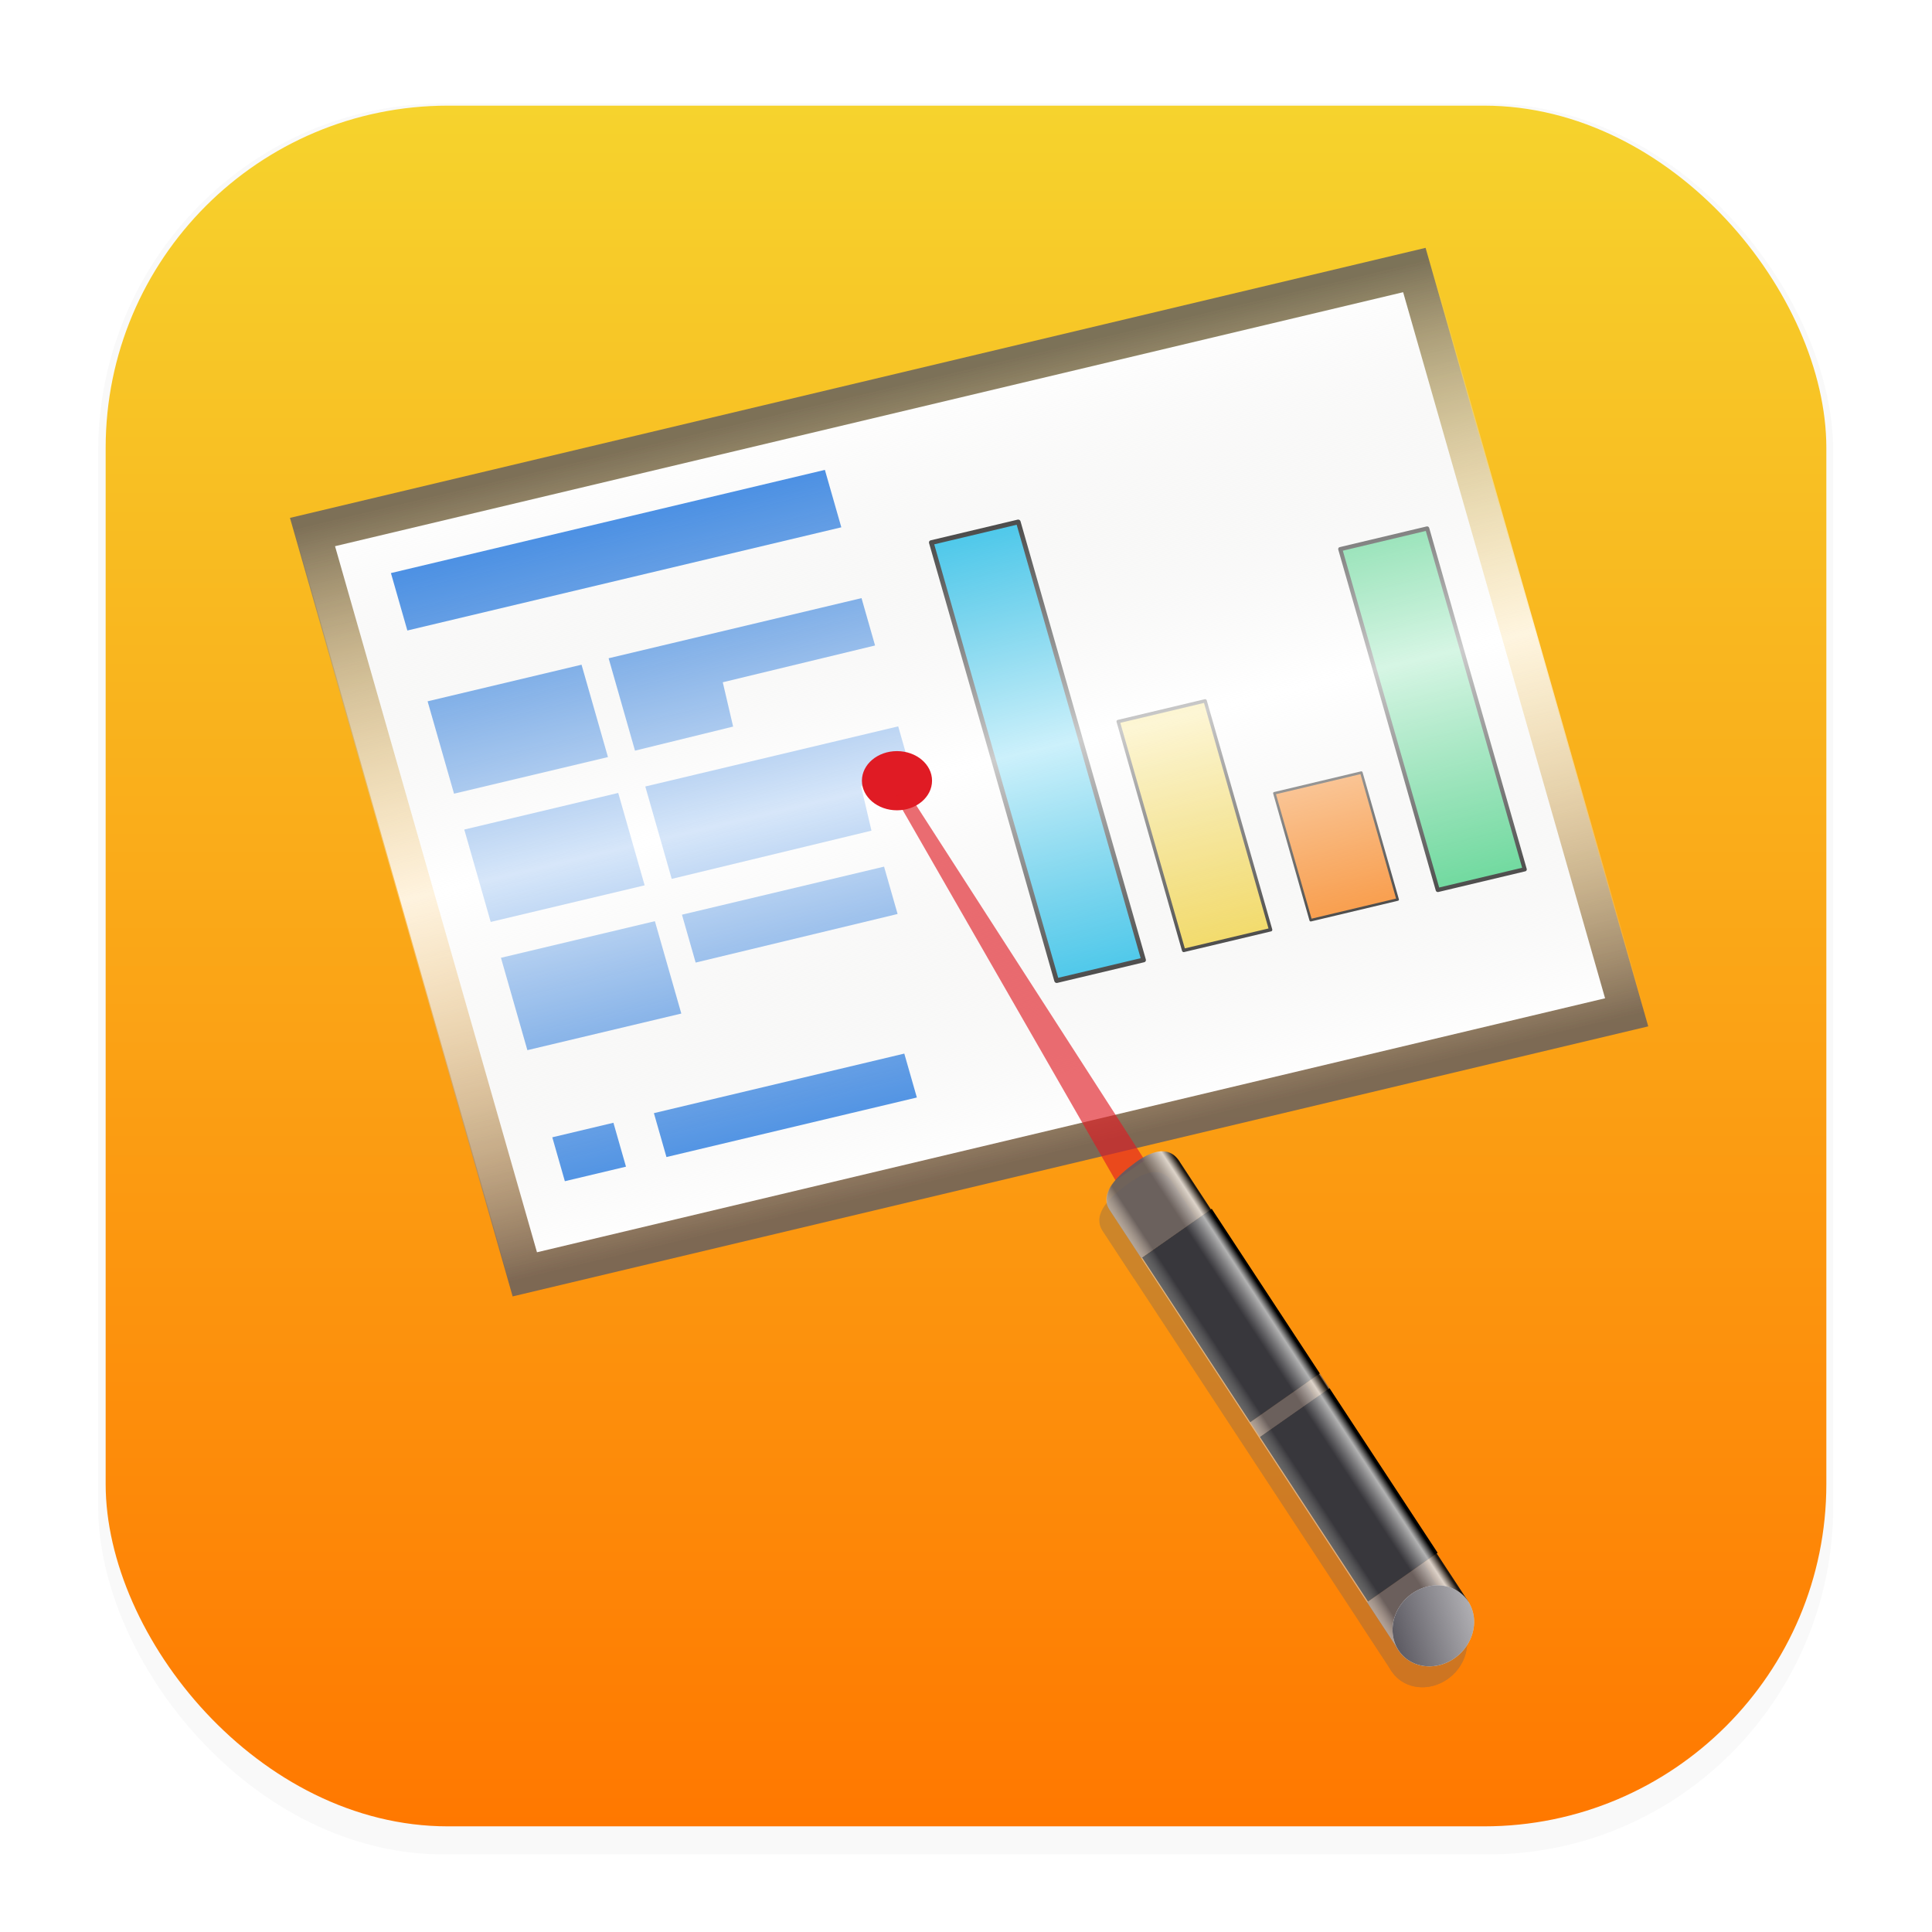 <svg width="64" height="64" version="1.1" viewBox="0 0 16.933 16.933" xmlns="http://www.w3.org/2000/svg" xmlns:xlink="http://www.w3.org/1999/xlink">
 <defs>
  <filter id="filter1178" x="-.048" y="-.048" width="1.096" height="1.096" color-interpolation-filters="sRGB">
   <feGaussianBlur stdDeviation="0.307"/>
  </filter>
  <linearGradient id="linearGradient1340" x1="8.302" x2="8.302" y1="16.007" y2=".926" gradientUnits="userSpaceOnUse">
   <stop stop-color="#ff7800" offset="0"/>
   <stop stop-color="#f6d32d" offset="1"/>
  </linearGradient>
  <linearGradient id="linearGradient3871" x1="73.659" x2="73.659" y1="3.186" y2="20.119" gradientTransform="matrix(.886 0 0 .919 8.34 .943)" gradientUnits="userSpaceOnUse">
   <stop stop-color="#5e5c64" stop-opacity=".8" offset="0"/>
   <stop stop-color="#ffffff" stop-opacity=".3" offset=".494"/>
   <stop stop-color="#5e5c64" stop-opacity=".8" offset="1"/>
  </linearGradient>
  <filter id="filter4787" x="-.063" y="-.093" width="1.126" height="1.185" color-interpolation-filters="sRGB">
   <feGaussianBlur stdDeviation="0.621"/>
  </filter>
  <filter id="filter4787-5" x="-.063" y="-.093" width="1.126" height="1.185" color-interpolation-filters="sRGB">
   <feGaussianBlur stdDeviation="0.621"/>
  </filter>
  <linearGradient id="linearGradient6253" x1="73.659" x2="73.659" y1="3.186" y2="20.119" gradientTransform="matrix(.886 0 0 .919 8.357 .949)" gradientUnits="userSpaceOnUse">
   <stop stop-color="#deddda" stop-opacity="0" offset="0"/>
   <stop stop-color="#ffffff" stop-opacity=".8" offset=".494"/>
   <stop stop-color="#deddda" stop-opacity="0" offset="1"/>
  </linearGradient>
  <filter id="filter6996" x="-.467" y="-.554" width="1.935" height="2.108" color-interpolation-filters="sRGB">
   <feGaussianBlur stdDeviation="0.337"/>
  </filter>
  <linearGradient id="linearGradient4773" x1="240.2" x2="234.33" y1="94.523" y2="94.523" gradientTransform="matrix(.232 -.163 .135 .206 -13.968 45.207)" gradientUnits="userSpaceOnUse">
   <stop stop-color="#000000" stop-opacity=".8" offset="0"/>
   <stop stop-color="#ffffff" stop-opacity=".7" offset=".104"/>
   <stop stop-color="#5e5c64" stop-opacity=".6" offset=".36"/>
   <stop stop-color="#5e5c64" stop-opacity=".6" offset=".824"/>
   <stop stop-color="#ffffff" stop-opacity=".4" offset="1"/>
  </linearGradient>
  <linearGradient id="linearGradient7079" x1="56.515" x2="58.071" y1="31.466" y2="30.996" gradientUnits="userSpaceOnUse">
   <stop stop-color="#5e5c64" offset="0"/>
   <stop stop-color="#5e5c64" stop-opacity=".5" offset="1"/>
  </linearGradient>
  <filter id="filter8929" x="-.138" y="-.089" width="1.277" height="1.177" color-interpolation-filters="sRGB">
   <feGaussianBlur stdDeviation="0.289"/>
  </filter>
  <filter id="filter8973" x="-.09" y="-.064" width="1.18" height="1.129" color-interpolation-filters="sRGB">
   <feGaussianBlur stdDeviation="0.277"/>
  </filter>
 </defs>
 <g stroke-linecap="round" stroke-linejoin="round">
  <rect transform="matrix(.991 0 0 1 .073 .002)" x=".794" y=".905" width="15.346" height="15.346" rx="3.053" ry="3.053" fill="#000000" filter="url(#filter1178)" opacity=".15" stroke-width="1.249" style="mix-blend-mode:normal"/>
  <rect x=".926" y=".926" width="15.081" height="15.081" rx="3" ry="3" fill="url(#linearGradient1340)" stroke-width="1.227"/>
  <rect x=".012" y=".006" width="16.924" height="16.927" fill="none" opacity=".15" stroke-width="1.052"/>
 </g>
 <g transform="matrix(.437 0 0 .437 -24.251 2.853)">
  <g transform="translate(26.812 -4.748)" fill="#5e5c64" filter="url(#filter8973)" opacity=".3" stroke-linecap="round" stroke-linejoin="round">
   <path d="m57.988 30.758-1.397 0.978-0.015-0.023" opacity=".7" stroke-width=".06"/>
   <path d="m56.576 31.713-0.617-0.94 1.397-0.978 0.632 0.963" opacity=".7" stroke-width=".06"/>
   <rect transform="matrix(.819 -.574 .549 .836 0 0)" x="29.917" y="53.384" width="1.705" height="3.951" stroke-width=".111"/>
   <rect transform="matrix(.819 -.574 .549 .836 0 0)" x="29.917" y="53.033" width="1.705" height=".352" opacity=".7" stroke-width=".033"/>
   <rect transform="matrix(.819 -.574 .549 .836 0 0)" x="29.917" y="49.082" width="1.705" height="3.951" stroke-width=".111"/>
   <path d="m51.282 21.981s-0.764 0.504-0.483 0.928l0.632 0.963 1.397-0.978-0.616-0.939c-0.005-0.008-0.01-0.017-0.016-0.025-0.305-0.465-0.914 0.05-0.914 0.05z" opacity=".7" stroke-width=".06"/>
   <path d="m51.282 21.981c-0.296 0.224-0.718 0.57-0.483 0.928l0.632 0.963 1.397-0.978-0.616-0.939-2.65e-4 -4.04e-4 -2.64e-4 -4.03e-4 -2.64e-4 -4.02e-4 -2.65e-4 -4.04e-4 -2.65e-4 -4.03e-4 -5.28e-4 -8.06e-4 -5.3e-4 -8.06e-4 1.89e-4 -7.21e-4 -2.64e-4 -4.02e-4 -2.65e-4 -4.04e-4 -2.65e-4 -4.03e-4 -5.28e-4 -8.06e-4 -5.3e-4 -8.06e-4 -2.64e-4 -4.04e-4 -2.64e-4 -4.02e-4 -2.65e-4 -4.03e-4 -2.65e-4 -4.04e-4 -2.64e-4 -4.03e-4 -2.64e-4 -4.02e-4 -2.65e-4 -4.04e-4 -2.65e-4 -4.03e-4 -5.28e-4 -8.06e-4 -5.3e-4 -8.06e-4 -2.64e-4 -4.04e-4 -2.64e-4 -4.02e-4 -2.65e-4 -4.03e-4 -2.65e-4 -4.04e-4 -2.64e-4 -4.03e-4 -2.65e-4 -4.03e-4 -2.64e-4 -4.03e-4 -2.65e-4 -4.03e-4 -5.28e-4 -8.06e-4 -5.3e-4 -8.06e-4 -2.64e-4 -4.04e-4 -2.65e-4 -4.03e-4 -2.64e-4 -4.02e-4 -2.65e-4 -4.04e-4 -5.28e-4 -8.06e-4 -5.3e-4 -8.06e-4 -2.64e-4 -4.03e-4 -2.65e-4 -4.04e-4 -2.64e-4 -4.02e-4 -2.65e-4 -4.03e-4 -2.64e-4 -4.04e-4 -2.64e-4 -4.02e-4 -2.65e-4 -4.03e-4 -2.65e-4 -4.04e-4 -2.64e-4 -4.03e-4 -2.65e-4 -4.03e-4 -2.64e-4 -4.03e-4 -2.65e-4 -4.03e-4c-0.235-0.358-0.618-0.174-0.914 0.05zm0.15 1.892 5.145 7.84 0.015 0.023 1.397-0.978-5.16-7.864z" stroke-width=".06"/>
   <path d="m57.988 30.757a0.774 0.855 46.974 0 1-0.273 1.138 0.774 0.855 46.974 0 1-1.124-0.159 0.774 0.855 46.974 0 1 0.273-1.138 0.774 0.855 46.974 0 1 1.124 0.159z" stroke-width=".139"/>
   <path d="m57.988 30.757a0.774 0.855 46.974 0 1-0.273 1.138 0.774 0.855 46.974 0 1-1.124-0.159 0.774 0.855 46.974 0 1 0.273-1.138 0.774 0.855 46.974 0 1 1.124 0.159z" opacity="1" stroke-width=".139"/>
  </g>
  <g transform="matrix(.963 -.229 .278 .972 1.091 14.386)">
   <rect x="61.478" y="3.653" width="23.651" height="16.064" fill="url(#linearGradient3871)" filter="url(#filter4787)"/>
   <rect x="62.199" y="4.407" width="22.245" height="14.569" fill="#ffffff"/>
   <g fill="#3584e4">
    <rect x="63.139" y="5.183" width="9.038" height="1.185"/>
    <rect id="rect2406" x="63.139" y="7.829" width="3.206" height="1.906" fill="#3584e4"/>
    <use id="use2408" transform="translate(0 2.646)" width="100%" height="100%" fill="#3584e4" xlink:href="#rect2406"/>
    <use transform="translate(0 2.646)" width="100%" height="100%" xlink:href="#use2408"/>
    <rect x="63.139" y="16.825" width="1.273" height=".906"/>
    <g stroke-linecap="round" stroke-linejoin="round" stroke-width=".074">
     <path d="m66.909 7.829h5.267v0.977l-3.175 0.011-0.045 0.904-2.048 0.014z"/>
     <path d="m66.909 10.475h5.267v0.977l-1.058 0.011-0.045 0.904-4.164 0.014z"/>
     <path d="m66.909 13.12h4.209v0.977l-4.209 0.011z"/>
    </g>
    <rect x="65.255" y="16.825" width="5.215" height=".906"/>
   </g>
   <g stroke="#000000" stroke-linecap="round" stroke-linejoin="round">
    <rect transform="rotate(90)" x="7.077" y="-75.658" width="9.038" height="1.811" fill="#00b7eb" stroke-width=".094"/>
    <rect transform="rotate(90)" x="11.393" y="-78.304" width="4.722" height="1.811" fill="#f6d32d" stroke-width=".068"/>
    <rect transform="rotate(90)" x="13.496" y="-80.95" width="2.619" height="1.811" fill="#ff7800" stroke-width=".051"/>
    <rect transform="rotate(90)" x="9.082" y="-83.596" width="7.033" height="1.811" fill="#33d17a" stroke-width=".083"/>
   </g>
   <rect x="61.496" y="3.659" width="23.651" height="16.064" fill="url(#linearGradient6253)" filter="url(#filter4787-5)"/>
  </g>
  <ellipse transform="matrix(.812 0 0 .812 13.66 1.602)" cx="73.675" cy="9.27" rx=".866" ry=".731" fill="#e01b24" filter="url(#filter6996)" style="mix-blend-mode:normal"/>
  <path d="m77.869 17.151-4.423-7.699 0.234-0.124 4.774 7.412z" fill="#e01b24" filter="url(#filter8929)" opacity=".8"/>
  <g transform="translate(26.952 -5.167)" stroke-linecap="round" stroke-linejoin="round">
   <path d="m57.988 30.758-1.397 0.978-0.015-0.023" fill="#5e5c64" opacity=".7" stroke-width=".06"/>
   <path d="m56.576 31.713-0.617-0.94 1.397-0.978 0.632 0.963" fill="#5e5c64" opacity=".7" stroke-width=".06"/>
   <rect transform="matrix(.819 -.574 .549 .836 0 0)" x="29.917" y="53.384" width="1.705" height="3.951" fill="#000000" stroke-width=".111"/>
   <rect transform="matrix(.819 -.574 .549 .836 0 0)" x="29.917" y="53.033" width="1.705" height=".352" fill="#5e5c64" opacity=".7" stroke-width=".033"/>
   <rect transform="matrix(.819 -.574 .549 .836 0 0)" x="29.917" y="49.082" width="1.705" height="3.951" fill="#000000" stroke-width=".111"/>
   <path d="m51.282 21.981s-0.764 0.504-0.483 0.928l0.632 0.963 1.397-0.978-0.616-0.939c-0.005-0.008-0.01-0.017-0.016-0.025-0.305-0.465-0.914 0.05-0.914 0.05z" fill="#5e5c64" opacity=".7" stroke-width=".06"/>
   <path d="m51.282 21.981c-0.296 0.224-0.718 0.57-0.483 0.928l0.632 0.963 1.397-0.978-0.616-0.939-2.65e-4 -4.04e-4 -2.64e-4 -4.03e-4 -2.64e-4 -4.02e-4 -2.65e-4 -4.04e-4 -2.65e-4 -4.03e-4 -5.28e-4 -8.06e-4 -5.3e-4 -8.06e-4 1.89e-4 -7.21e-4 -2.64e-4 -4.02e-4 -2.65e-4 -4.04e-4 -2.65e-4 -4.03e-4 -5.28e-4 -8.06e-4 -5.3e-4 -8.06e-4 -2.64e-4 -4.04e-4 -2.64e-4 -4.02e-4 -2.65e-4 -4.03e-4 -2.65e-4 -4.04e-4 -2.64e-4 -4.03e-4 -2.64e-4 -4.02e-4 -2.65e-4 -4.04e-4 -2.65e-4 -4.03e-4 -5.28e-4 -8.06e-4 -5.3e-4 -8.06e-4 -2.64e-4 -4.04e-4 -2.64e-4 -4.02e-4 -2.65e-4 -4.03e-4 -2.65e-4 -4.04e-4 -2.64e-4 -4.03e-4 -2.65e-4 -4.03e-4 -2.64e-4 -4.03e-4 -2.65e-4 -4.03e-4 -5.28e-4 -8.06e-4 -5.3e-4 -8.06e-4 -2.64e-4 -4.04e-4 -2.65e-4 -4.03e-4 -2.64e-4 -4.02e-4 -2.65e-4 -4.04e-4 -5.28e-4 -8.06e-4 -5.3e-4 -8.06e-4 -2.64e-4 -4.03e-4 -2.65e-4 -4.04e-4 -2.64e-4 -4.02e-4 -2.65e-4 -4.03e-4 -2.64e-4 -4.04e-4 -2.64e-4 -4.02e-4 -2.65e-4 -4.03e-4 -2.65e-4 -4.04e-4 -2.64e-4 -4.03e-4 -2.65e-4 -4.03e-4 -2.64e-4 -4.03e-4 -2.65e-4 -4.03e-4c-0.235-0.358-0.618-0.174-0.914 0.05zm0.15 1.892 5.145 7.84 0.015 0.023 1.397-0.978-5.16-7.864z" fill="url(#linearGradient4773)" stroke-width=".06"/>
   <path d="m57.988 30.757a0.774 0.855 46.974 0 1-0.273 1.138 0.774 0.855 46.974 0 1-1.124-0.159 0.774 0.855 46.974 0 1 0.273-1.138 0.774 0.855 46.974 0 1 1.124 0.159z" fill="#ffffff" stroke-width=".139"/>
   <path d="m57.988 30.757a0.774 0.855 46.974 0 1-0.273 1.138 0.774 0.855 46.974 0 1-1.124-0.159 0.774 0.855 46.974 0 1 0.273-1.138 0.774 0.855 46.974 0 1 1.124 0.159z" fill="url(#linearGradient7079)" stroke-width=".139"/>
  </g>
 </g>
</svg>

